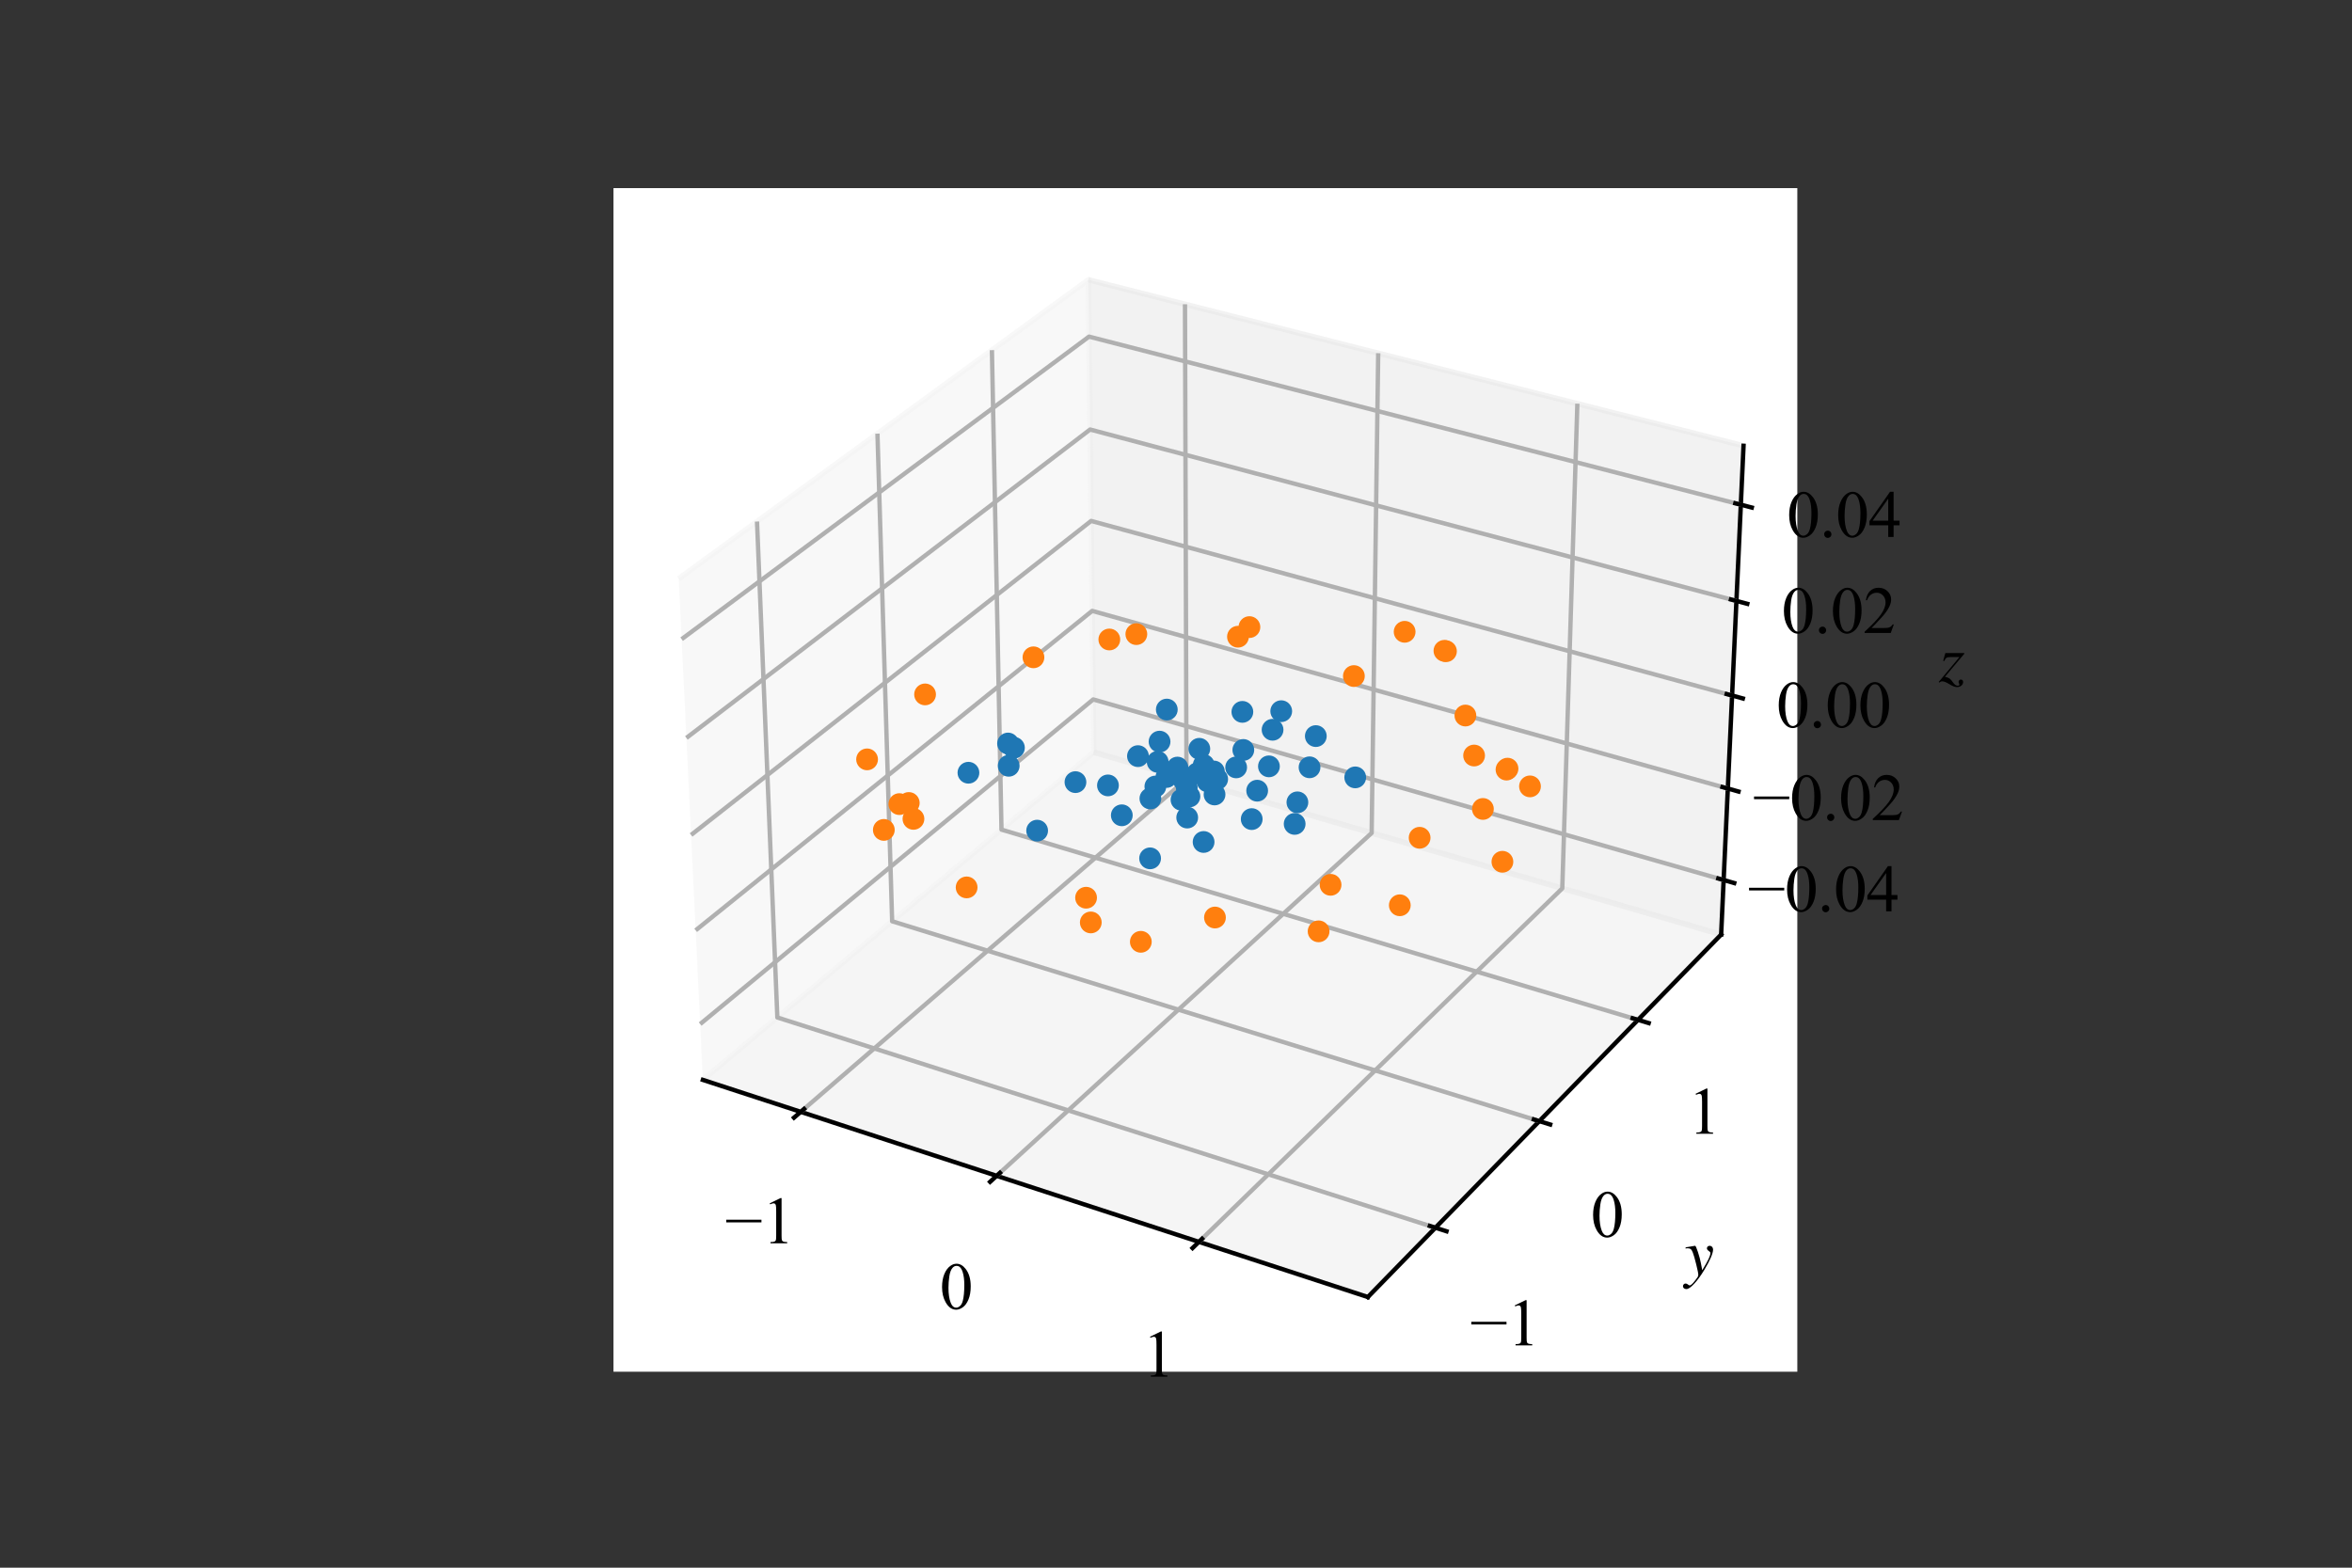 <?xml version="1.0" encoding="utf-8" standalone="no"?>
<!DOCTYPE svg PUBLIC "-//W3C//DTD SVG 1.1//EN"
  "http://www.w3.org/Graphics/SVG/1.1/DTD/svg11.dtd">
<svg xmlns:xlink="http://www.w3.org/1999/xlink" width="432pt" height="288pt" viewBox="0 0 432 288" xmlns="http://www.w3.org/2000/svg" version="1.1">
 <rect x="0" y="0" width="432" height="288" fill="#333333" stroke="none"/>
 <defs>
  <style type="text/css">*{stroke-linejoin: round; stroke-linecap: butt}</style>
 </defs>
 <g id="figure_1">
  <g id="patch_1">
   <path d="M 0 288 
L 432 288 
L 432 0 
L 0 0 
L 0 288 
z
" style="fill: none"/>
  </g>
  <g id="patch_2">
   <path d="M 112.68 252 
L 330.12 252 
L 330.12 34.56 
L 112.68 34.56 
z
" style="fill: #ffffff"/>
  </g>
  <g id="pane3d_1">
   <g id="patch_3">
    <path d="M 129.098 198.386 
L 200.904 138.197 
L 199.906 51.394 
L 124.664 106.302 
" style="fill: #f2f2f2; opacity: 0.5; stroke: #f2f2f2; stroke-linejoin: miter"/>
   </g>
  </g>
  <g id="pane3d_2">
   <g id="patch_4">
    <path d="M 200.904 138.197 
L 316.127 171.688 
L 320.239 81.895 
L 199.906 51.394 
" style="fill: #e6e6e6; opacity: 0.5; stroke: #e6e6e6; stroke-linejoin: miter"/>
   </g>
  </g>
  <g id="pane3d_3">
   <g id="patch_5">
    <path d="M 129.098 198.386 
L 251.24 238.278 
L 316.127 171.688 
L 200.904 138.197 
" style="fill: #ececec; opacity: 0.5; stroke: #ececec; stroke-linejoin: miter"/>
   </g>
  </g>
  <g id="axis3d_1">
   <g id="line2d_1">
    <path d="M 129.098 198.386 
L 251.24 238.278 
" style="fill: none; stroke: #000000; stroke-width: 0.8; stroke-linecap: square"/>
   </g>
   <g id="Line3DCollection_1">
    <path d="M 147.074 204.257 
L 217.926 143.145 
L 217.651 55.892 
" style="fill: none; stroke: #b0b0b0; stroke-width: 0.8"/>
    <path d="M 183.062 216.011 
L 251.937 153.03 
L 253.139 64.887 
" style="fill: none; stroke: #b0b0b0; stroke-width: 0.8"/>
    <path d="M 220.208 228.143 
L 286.949 163.207 
L 289.719 74.159 
" style="fill: none; stroke: #b0b0b0; stroke-width: 0.8"/>
   </g>
   <g id="xtick_1">
    <g id="line2d_2">
     <path d="M 147.692 203.725 
L 145.837 205.324 
" style="fill: none; stroke: #000000; stroke-width: 0.8; stroke-linecap: square"/>
    </g>
    <g id="text_1">
     <!-- −1 -->
     <g transform="translate(133.169 228.403)scale(0.12 -0.12)">
      <defs>
       <path id="TimesNewRomanPSMT-2212" d="M 3484 2000 
L 116 2000 
L 116 2256 
L 3484 2256 
L 3484 2000 
z
" transform="scale(0.016)"/>
       <path id="TimesNewRomanPSMT-31" d="M 750 3822 
L 1781 4325 
L 1884 4325 
L 1884 747 
Q 1884 391 1914 303 
Q 1944 216 2037 169 
Q 2131 122 2419 116 
L 2419 0 
L 825 0 
L 825 116 
Q 1125 122 1212 167 
Q 1300 213 1334 289 
Q 1369 366 1369 747 
L 1369 3034 
Q 1369 3497 1338 3628 
Q 1316 3728 1258 3775 
Q 1200 3822 1119 3822 
Q 1003 3822 797 3725 
L 750 3822 
z
" transform="scale(0.016)"/>
      </defs>
      <use xlink:href="#TimesNewRomanPSMT-2212"/>
      <use xlink:href="#TimesNewRomanPSMT-31" x="56.396"/>
     </g>
    </g>
   </g>
   <g id="xtick_2">
    <g id="line2d_3">
     <path d="M 183.663 215.462 
L 181.858 217.112 
" style="fill: none; stroke: #000000; stroke-width: 0.8; stroke-linecap: square"/>
    </g>
    <g id="text_2">
     <!-- 0 -->
     <g transform="translate(172.588 240.463)scale(0.12 -0.12)">
      <defs>
       <path id="TimesNewRomanPSMT-30" d="M 231 2094 
Q 231 2819 450 3342 
Q 669 3866 1031 4122 
Q 1313 4325 1613 4325 
Q 2100 4325 2488 3828 
Q 2972 3213 2972 2159 
Q 2972 1422 2759 906 
Q 2547 391 2217 158 
Q 1888 -75 1581 -75 
Q 975 -75 572 641 
Q 231 1244 231 2094 
z
M 844 2016 
Q 844 1141 1059 588 
Q 1238 122 1591 122 
Q 1759 122 1940 273 
Q 2122 425 2216 781 
Q 2359 1319 2359 2297 
Q 2359 3022 2209 3506 
Q 2097 3866 1919 4016 
Q 1791 4119 1609 4119 
Q 1397 4119 1231 3928 
Q 1006 3669 925 3112 
Q 844 2556 844 2016 
z
" transform="scale(0.016)"/>
      </defs>
      <use xlink:href="#TimesNewRomanPSMT-30"/>
     </g>
    </g>
   </g>
   <g id="xtick_3">
    <g id="line2d_4">
     <path d="M 220.791 227.576 
L 219.04 229.28 
" style="fill: none; stroke: #000000; stroke-width: 0.8; stroke-linecap: square"/>
    </g>
    <g id="text_3">
     <!-- 1 -->
     <g transform="translate(209.788 252.913)scale(0.12 -0.12)">
      <use xlink:href="#TimesNewRomanPSMT-31"/>
     </g>
    </g>
   </g>
  </g>
  <g id="axis3d_2">
   <g id="line2d_5">
    <path d="M 316.127 171.688 
L 251.24 238.278 
" style="fill: none; stroke: #000000; stroke-width: 0.8; stroke-linecap: square"/>
   </g>
   <g id="text_4">
    <!-- $y$ -->
    <g transform="translate(309.413 234.394)scale(0.12 -0.12)">
     <defs>
      <path id="STIXGeneral-Italic-79" d="M 1555 1190 
L 1690 486 
Q 2118 1190 2294 1558 
Q 2470 1926 2470 2131 
Q 2470 2234 2304 2336 
Q 2138 2445 2138 2586 
Q 2138 2688 2211 2755 
Q 2285 2822 2394 2822 
Q 2534 2822 2630 2720 
Q 2726 2618 2726 2470 
Q 2726 1914 1888 518 
Q 1389 -307 918 -812 
Q 448 -1318 173 -1318 
Q 26 -1318 -64 -1241 
Q -154 -1165 -154 -1043 
Q -154 -934 -80 -860 
Q -6 -787 96 -787 
Q 218 -787 314 -876 
Q 410 -966 486 -966 
Q 602 -966 794 -755 
Q 877 -672 1040 -457 
Q 1203 -243 1248 -173 
Q 1312 -45 1312 51 
Q 1312 243 1113 1046 
Q 915 1850 787 2176 
Q 698 2413 592 2499 
Q 486 2586 294 2586 
Q 192 2586 96 2560 
L 96 2669 
Q 237 2694 301 2707 
Q 563 2758 986 2822 
L 1011 2822 
Q 1082 2822 1277 2227 
Q 1472 1632 1555 1190 
z
" transform="scale(0.016)"/>
     </defs>
     <use xlink:href="#STIXGeneral-Italic-79" transform="translate(0 0.906)"/>
    </g>
   </g>
   <g id="Line3DCollection_2">
    <path d="M 139.043 95.809 
L 142.779 186.919 
L 263.646 225.546 
" style="fill: none; stroke: #b0b0b0; stroke-width: 0.8"/>
    <path d="M 161.165 79.665 
L 163.864 169.245 
L 282.728 205.963 
" style="fill: none; stroke: #b0b0b0; stroke-width: 0.8"/>
    <path d="M 182.189 64.323 
L 183.947 152.411 
L 300.855 187.36 
" style="fill: none; stroke: #b0b0b0; stroke-width: 0.8"/>
   </g>
   <g id="xtick_4">
    <g id="line2d_6">
     <path d="M 262.628 225.22 
L 265.685 226.197 
" style="fill: none; stroke: #000000; stroke-width: 0.8; stroke-linecap: square"/>
    </g>
    <g id="text_5">
     <!-- −1 -->
     <g transform="translate(270.015 247.156)scale(0.12 -0.12)">
      <use xlink:href="#TimesNewRomanPSMT-2212"/>
      <use xlink:href="#TimesNewRomanPSMT-31" x="56.396"/>
     </g>
    </g>
   </g>
   <g id="xtick_5">
    <g id="line2d_7">
     <path d="M 281.728 205.655 
L 284.73 206.582 
" style="fill: none; stroke: #000000; stroke-width: 0.8; stroke-linecap: square"/>
    </g>
    <g id="text_6">
     <!-- 0 -->
     <g transform="translate(292.166 227.219)scale(0.12 -0.12)">
      <use xlink:href="#TimesNewRomanPSMT-30"/>
     </g>
    </g>
   </g>
   <g id="xtick_6">
    <g id="line2d_8">
     <path d="M 299.873 187.067 
L 302.822 187.948 
" style="fill: none; stroke: #000000; stroke-width: 0.8; stroke-linecap: square"/>
    </g>
    <g id="text_7">
     <!-- 1 -->
     <g transform="translate(309.995 208.28)scale(0.12 -0.12)">
      <use xlink:href="#TimesNewRomanPSMT-31"/>
     </g>
    </g>
   </g>
  </g>
  <g id="axis3d_3">
   <g id="line2d_9">
    <path d="M 316.127 171.688 
L 320.239 81.895 
" style="fill: none; stroke: #000000; stroke-width: 0.8; stroke-linecap: square"/>
   </g>
   <g id="text_8">
    <!-- $z$ -->
    <g transform="translate(356.113 125.256)scale(0.12 -0.12)">
     <defs>
      <path id="STIXGeneral-Italic-7a" d="M 2432 2669 
L 582 467 
Q 877 403 1021 307 
Q 1165 211 1350 -64 
Q 1568 -384 1798 -384 
Q 1971 -384 1971 -288 
Q 1971 -256 1939 -192 
Q 1888 -90 1888 -13 
Q 1894 70 1958 137 
Q 2022 205 2099 205 
Q 2202 205 2262 141 
Q 2323 77 2323 -32 
Q 2323 -230 2156 -374 
Q 1990 -518 1728 -518 
Q 1459 -518 1005 -237 
Q 570 32 333 32 
Q 186 32 45 -83 
L -13 -26 
L 1971 2355 
L 1101 2355 
Q 845 2355 729 2281 
Q 614 2208 518 1971 
L 416 1997 
L 621 2739 
L 2432 2739 
L 2432 2669 
z
" transform="scale(0.016)"/>
     </defs>
     <use xlink:href="#STIXGeneral-Italic-7a" transform="translate(0 0.203)"/>
    </g>
   </g>
   <g id="Line3DCollection_3">
    <path d="M 316.585 161.669 
L 200.792 128.493 
L 128.604 188.127 
" style="fill: none; stroke: #b0b0b0; stroke-width: 0.8"/>
    <path d="M 317.355 144.863 
L 200.605 112.227 
L 127.775 170.91 
" style="fill: none; stroke: #b0b0b0; stroke-width: 0.8"/>
    <path d="M 318.138 127.775 
L 200.415 95.701 
L 126.931 153.392 
" style="fill: none; stroke: #b0b0b0; stroke-width: 0.8"/>
    <path d="M 318.933 110.397 
L 200.222 78.907 
L 126.073 135.565 
" style="fill: none; stroke: #b0b0b0; stroke-width: 0.8"/>
    <path d="M 319.743 92.721 
L 200.026 61.84 
L 125.199 117.421 
" style="fill: none; stroke: #b0b0b0; stroke-width: 0.8"/>
   </g>
   <g id="xtick_7">
    <g id="line2d_10">
     <path d="M 315.613 161.39 
L 318.532 162.226 
" style="fill: none; stroke: #000000; stroke-width: 0.8; stroke-linecap: square"/>
    </g>
    <g id="text_9">
     <!-- −0.04 -->
     <g transform="translate(321.028 167.422)scale(0.12 -0.12)">
      <defs>
       <path id="TimesNewRomanPSMT-2e" d="M 800 606 
Q 947 606 1047 504 
Q 1147 403 1147 259 
Q 1147 116 1045 14 
Q 944 -88 800 -88 
Q 656 -88 554 14 
Q 453 116 453 259 
Q 453 406 554 506 
Q 656 606 800 606 
z
" transform="scale(0.016)"/>
       <path id="TimesNewRomanPSMT-34" d="M 2978 1563 
L 2978 1119 
L 2409 1119 
L 2409 0 
L 1894 0 
L 1894 1119 
L 100 1119 
L 100 1519 
L 2066 4325 
L 2409 4325 
L 2409 1563 
L 2978 1563 
z
M 1894 1563 
L 1894 3666 
L 406 1563 
L 1894 1563 
z
" transform="scale(0.016)"/>
      </defs>
      <use xlink:href="#TimesNewRomanPSMT-2212"/>
      <use xlink:href="#TimesNewRomanPSMT-30" x="56.396"/>
      <use xlink:href="#TimesNewRomanPSMT-2e" x="106.396"/>
      <use xlink:href="#TimesNewRomanPSMT-30" x="131.396"/>
      <use xlink:href="#TimesNewRomanPSMT-34" x="181.396"/>
     </g>
    </g>
   </g>
   <g id="xtick_8">
    <g id="line2d_11">
     <path d="M 316.375 144.589 
L 319.318 145.412 
" style="fill: none; stroke: #000000; stroke-width: 0.8; stroke-linecap: square"/>
    </g>
    <g id="text_10">
     <!-- −0.02 -->
     <g transform="translate(321.947 150.657)scale(0.12 -0.12)">
      <defs>
       <path id="TimesNewRomanPSMT-32" d="M 2934 816 
L 2638 0 
L 138 0 
L 138 116 
Q 1241 1122 1691 1759 
Q 2141 2397 2141 2925 
Q 2141 3328 1894 3587 
Q 1647 3847 1303 3847 
Q 991 3847 742 3664 
Q 494 3481 375 3128 
L 259 3128 
Q 338 3706 661 4015 
Q 984 4325 1469 4325 
Q 1984 4325 2329 3994 
Q 2675 3663 2675 3213 
Q 2675 2891 2525 2569 
Q 2294 2063 1775 1497 
Q 997 647 803 472 
L 1909 472 
Q 2247 472 2383 497 
Q 2519 522 2628 598 
Q 2738 675 2819 816 
L 2934 816 
z
" transform="scale(0.016)"/>
      </defs>
      <use xlink:href="#TimesNewRomanPSMT-2212"/>
      <use xlink:href="#TimesNewRomanPSMT-30" x="56.396"/>
      <use xlink:href="#TimesNewRomanPSMT-2e" x="106.396"/>
      <use xlink:href="#TimesNewRomanPSMT-30" x="131.396"/>
      <use xlink:href="#TimesNewRomanPSMT-32" x="181.396"/>
     </g>
    </g>
   </g>
   <g id="xtick_9">
    <g id="line2d_12">
     <path d="M 317.149 127.505 
L 320.118 128.315 
" style="fill: none; stroke: #000000; stroke-width: 0.8; stroke-linecap: square"/>
    </g>
    <g id="text_11">
     <!-- 0.00 -->
     <g transform="translate(326.264 133.612)scale(0.12 -0.12)">
      <use xlink:href="#TimesNewRomanPSMT-30"/>
      <use xlink:href="#TimesNewRomanPSMT-2e" x="50"/>
      <use xlink:href="#TimesNewRomanPSMT-30" x="75"/>
      <use xlink:href="#TimesNewRomanPSMT-30" x="125"/>
     </g>
    </g>
   </g>
   <g id="xtick_10">
    <g id="line2d_13">
     <path d="M 317.936 110.132 
L 320.931 110.927 
" style="fill: none; stroke: #000000; stroke-width: 0.8; stroke-linecap: square"/>
    </g>
    <g id="text_12">
     <!-- 0.02 -->
     <g transform="translate(327.215 116.278)scale(0.12 -0.12)">
      <use xlink:href="#TimesNewRomanPSMT-30"/>
      <use xlink:href="#TimesNewRomanPSMT-2e" x="50"/>
      <use xlink:href="#TimesNewRomanPSMT-30" x="75"/>
      <use xlink:href="#TimesNewRomanPSMT-32" x="125"/>
     </g>
    </g>
   </g>
   <g id="xtick_11">
    <g id="line2d_14">
     <path d="M 318.736 92.461 
L 321.759 93.241 
" style="fill: none; stroke: #000000; stroke-width: 0.8; stroke-linecap: square"/>
    </g>
    <g id="text_13">
     <!-- 0.04 -->
     <g transform="translate(328.181 98.649)scale(0.12 -0.12)">
      <use xlink:href="#TimesNewRomanPSMT-30"/>
      <use xlink:href="#TimesNewRomanPSMT-2e" x="50"/>
      <use xlink:href="#TimesNewRomanPSMT-30" x="75"/>
      <use xlink:href="#TimesNewRomanPSMT-34" x="125"/>
     </g>
    </g>
   </g>
  </g>
  <g id="axes_1">
   <g id="line2d_15">
    <defs>
     <path id="m43557c21c2" d="M 0 1.5 
C 0.398 1.5 0.779 1.342 1.061 1.061 
C 1.342 0.779 1.5 0.398 1.5 0 
C 1.5 -0.398 1.342 -0.779 1.061 -1.061 
C 0.779 -1.342 0.398 -1.5 0 -1.5 
C -0.398 -1.5 -0.779 -1.342 -1.061 -1.061 
C -1.342 -0.779 -1.5 -0.398 -1.5 0 
C -1.5 0.398 -1.342 0.779 -1.061 1.061 
C -0.779 1.342 -0.398 1.5 0 1.5 
z
" style="stroke: #1f77b4"/>
    </defs>
    <g clip-path="url(#pf7ced1cb24)">
     <use xlink:href="#m43557c21c2" x="214.243" y="142.745" style="fill: #1f77b4; stroke: #1f77b4"/>
     <use xlink:href="#m43557c21c2" x="209.013" y="138.907" style="fill: #1f77b4; stroke: #1f77b4"/>
     <use xlink:href="#m43557c21c2" x="227.048" y="140.976" style="fill: #1f77b4; stroke: #1f77b4"/>
     <use xlink:href="#m43557c21c2" x="216.266" y="141.01" style="fill: #1f77b4; stroke: #1f77b4"/>
     <use xlink:href="#m43557c21c2" x="220.282" y="137.564" style="fill: #1f77b4; stroke: #1f77b4"/>
     <use xlink:href="#m43557c21c2" x="223.565" y="143.126" style="fill: #1f77b4; stroke: #1f77b4"/>
     <use xlink:href="#m43557c21c2" x="217.01" y="146.927" style="fill: #1f77b4; stroke: #1f77b4"/>
     <use xlink:href="#m43557c21c2" x="197.532" y="143.685" style="fill: #1f77b4; stroke: #1f77b4"/>
     <use xlink:href="#m43557c21c2" x="212.21" y="144.49" style="fill: #1f77b4; stroke: #1f77b4"/>
     <use xlink:href="#m43557c21c2" x="212.634" y="139.956" style="fill: #1f77b4; stroke: #1f77b4"/>
     <use xlink:href="#m43557c21c2" x="203.502" y="144.287" style="fill: #1f77b4; stroke: #1f77b4"/>
     <use xlink:href="#m43557c21c2" x="212.98" y="136.245" style="fill: #1f77b4; stroke: #1f77b4"/>
     <use xlink:href="#m43557c21c2" x="214.311" y="130.355" style="fill: #1f77b4; stroke: #1f77b4"/>
     <use xlink:href="#m43557c21c2" x="233.738" y="134.066" style="fill: #1f77b4; stroke: #1f77b4"/>
     <use xlink:href="#m43557c21c2" x="240.528" y="140.963" style="fill: #1f77b4; stroke: #1f77b4"/>
     <use xlink:href="#m43557c21c2" x="238.298" y="147.398" style="fill: #1f77b4; stroke: #1f77b4"/>
     <use xlink:href="#m43557c21c2" x="229.907" y="150.477" style="fill: #1f77b4; stroke: #1f77b4"/>
     <use xlink:href="#m43557c21c2" x="218.059" y="150.193" style="fill: #1f77b4; stroke: #1f77b4"/>
     <use xlink:href="#m43557c21c2" x="206.047" y="149.778" style="fill: #1f77b4; stroke: #1f77b4"/>
     <use xlink:href="#m43557c21c2" x="230.908" y="145.255" style="fill: #1f77b4; stroke: #1f77b4"/>
     <use xlink:href="#m43557c21c2" x="241.681" y="135.227" style="fill: #1f77b4; stroke: #1f77b4"/>
     <use xlink:href="#m43557c21c2" x="235.329" y="130.653" style="fill: #1f77b4; stroke: #1f77b4"/>
     <use xlink:href="#m43557c21c2" x="228.191" y="130.778" style="fill: #1f77b4; stroke: #1f77b4"/>
     <use xlink:href="#m43557c21c2" x="228.366" y="137.772" style="fill: #1f77b4; stroke: #1f77b4"/>
     <use xlink:href="#m43557c21c2" x="248.92" y="142.813" style="fill: #1f77b4; stroke: #1f77b4"/>
     <use xlink:href="#m43557c21c2" x="233.069" y="140.787" style="fill: #1f77b4; stroke: #1f77b4"/>
     <use xlink:href="#m43557c21c2" x="223.08" y="145.953" style="fill: #1f77b4; stroke: #1f77b4"/>
     <use xlink:href="#m43557c21c2" x="219.91" y="142.066" style="fill: #1f77b4; stroke: #1f77b4"/>
     <use xlink:href="#m43557c21c2" x="221.094" y="140.548" style="fill: #1f77b4; stroke: #1f77b4"/>
     <use xlink:href="#m43557c21c2" x="217.979" y="144.713" style="fill: #1f77b4; stroke: #1f77b4"/>
     <use xlink:href="#m43557c21c2" x="222.957" y="141.728" style="fill: #1f77b4; stroke: #1f77b4"/>
     <use xlink:href="#m43557c21c2" x="217.438" y="143.348" style="fill: #1f77b4; stroke: #1f77b4"/>
     <use xlink:href="#m43557c21c2" x="221.81" y="143.547" style="fill: #1f77b4; stroke: #1f77b4"/>
     <use xlink:href="#m43557c21c2" x="218.468" y="146.317" style="fill: #1f77b4; stroke: #1f77b4"/>
     <use xlink:href="#m43557c21c2" x="211.243" y="157.686" style="fill: #1f77b4; stroke: #1f77b4"/>
     <use xlink:href="#m43557c21c2" x="190.495" y="152.597" style="fill: #1f77b4; stroke: #1f77b4"/>
     <use xlink:href="#m43557c21c2" x="185.151" y="136.591" style="fill: #1f77b4; stroke: #1f77b4"/>
     <use xlink:href="#m43557c21c2" x="186.234" y="137.37" style="fill: #1f77b4; stroke: #1f77b4"/>
     <use xlink:href="#m43557c21c2" x="177.875" y="141.959" style="fill: #1f77b4; stroke: #1f77b4"/>
     <use xlink:href="#m43557c21c2" x="185.271" y="140.682" style="fill: #1f77b4; stroke: #1f77b4"/>
     <use xlink:href="#m43557c21c2" x="237.794" y="151.36" style="fill: #1f77b4; stroke: #1f77b4"/>
     <use xlink:href="#m43557c21c2" x="221.07" y="154.679" style="fill: #1f77b4; stroke: #1f77b4"/>
     <use xlink:href="#m43557c21c2" x="211.297" y="146.693" style="fill: #1f77b4; stroke: #1f77b4"/>
    </g>
   </g>
   <g id="line2d_16">
    <defs>
     <path id="m724035f18f" d="M 0 1.5 
C 0.398 1.5 0.779 1.342 1.061 1.061 
C 1.342 0.779 1.5 0.398 1.5 0 
C 1.5 -0.398 1.342 -0.779 1.061 -1.061 
C 0.779 -1.342 0.398 -1.5 0 -1.5 
C -0.398 -1.5 -0.779 -1.342 -1.061 -1.061 
C -1.342 -0.779 -1.5 -0.398 -1.5 0 
C -1.5 0.398 -1.342 0.779 -1.061 1.061 
C -0.779 1.342 -0.398 1.5 0 1.5 
z
" style="stroke: #ff7f0e"/>
    </defs>
    <g clip-path="url(#pf7ced1cb24)">
     <use xlink:href="#m724035f18f" x="281.019" y="144.465" style="fill: #ff7f0e; stroke: #ff7f0e"/>
     <use xlink:href="#m724035f18f" x="275.953" y="158.316" style="fill: #ff7f0e; stroke: #ff7f0e"/>
     <use xlink:href="#m724035f18f" x="257.107" y="166.307" style="fill: #ff7f0e; stroke: #ff7f0e"/>
     <use xlink:href="#m724035f18f" x="242.192" y="171.097" style="fill: #ff7f0e; stroke: #ff7f0e"/>
     <use xlink:href="#m724035f18f" x="209.54" y="173.019" style="fill: #ff7f0e; stroke: #ff7f0e"/>
     <use xlink:href="#m724035f18f" x="260.748" y="153.907" style="fill: #ff7f0e; stroke: #ff7f0e"/>
     <use xlink:href="#m724035f18f" x="276.89" y="141.209" style="fill: #ff7f0e; stroke: #ff7f0e"/>
     <use xlink:href="#m724035f18f" x="265.584" y="119.636" style="fill: #ff7f0e; stroke: #ff7f0e"/>
     <use xlink:href="#m724035f18f" x="229.486" y="115.204" style="fill: #ff7f0e; stroke: #ff7f0e"/>
     <use xlink:href="#m724035f18f" x="203.754" y="117.479" style="fill: #ff7f0e; stroke: #ff7f0e"/>
     <use xlink:href="#m724035f18f" x="165.19" y="147.722" style="fill: #ff7f0e; stroke: #ff7f0e"/>
     <use xlink:href="#m724035f18f" x="257.994" y="116.067" style="fill: #ff7f0e; stroke: #ff7f0e"/>
     <use xlink:href="#m724035f18f" x="199.484" y="164.92" style="fill: #ff7f0e; stroke: #ff7f0e"/>
     <use xlink:href="#m724035f18f" x="208.717" y="116.492" style="fill: #ff7f0e; stroke: #ff7f0e"/>
     <use xlink:href="#m724035f18f" x="167.777" y="150.436" style="fill: #ff7f0e; stroke: #ff7f0e"/>
     <use xlink:href="#m724035f18f" x="276.704" y="141.382" style="fill: #ff7f0e; stroke: #ff7f0e"/>
     <use xlink:href="#m724035f18f" x="265.304" y="119.559" style="fill: #ff7f0e; stroke: #ff7f0e"/>
     <use xlink:href="#m724035f18f" x="227.381" y="116.971" style="fill: #ff7f0e; stroke: #ff7f0e"/>
     <use xlink:href="#m724035f18f" x="166.918" y="147.515" style="fill: #ff7f0e; stroke: #ff7f0e"/>
     <use xlink:href="#m724035f18f" x="248.673" y="124.2" style="fill: #ff7f0e; stroke: #ff7f0e"/>
     <use xlink:href="#m724035f18f" x="269.155" y="131.45" style="fill: #ff7f0e; stroke: #ff7f0e"/>
     <use xlink:href="#m724035f18f" x="270.752" y="138.798" style="fill: #ff7f0e; stroke: #ff7f0e"/>
     <use xlink:href="#m724035f18f" x="272.372" y="148.611" style="fill: #ff7f0e; stroke: #ff7f0e"/>
     <use xlink:href="#m724035f18f" x="189.819" y="120.755" style="fill: #ff7f0e; stroke: #ff7f0e"/>
     <use xlink:href="#m724035f18f" x="169.911" y="127.569" style="fill: #ff7f0e; stroke: #ff7f0e"/>
     <use xlink:href="#m724035f18f" x="159.26" y="139.504" style="fill: #ff7f0e; stroke: #ff7f0e"/>
     <use xlink:href="#m724035f18f" x="162.337" y="152.462" style="fill: #ff7f0e; stroke: #ff7f0e"/>
     <use xlink:href="#m724035f18f" x="177.544" y="163.025" style="fill: #ff7f0e; stroke: #ff7f0e"/>
     <use xlink:href="#m724035f18f" x="200.35" y="169.46" style="fill: #ff7f0e; stroke: #ff7f0e"/>
     <use xlink:href="#m724035f18f" x="223.156" y="168.558" style="fill: #ff7f0e; stroke: #ff7f0e"/>
     <use xlink:href="#m724035f18f" x="244.391" y="162.548" style="fill: #ff7f0e; stroke: #ff7f0e"/>
    </g>
   </g>
  </g>
 </g>
 <defs>
  <clipPath id="pf7ced1cb24">
   <rect x="112.68" y="34.56" width="217.44" height="217.44"/>
  </clipPath>
 </defs>
</svg>
